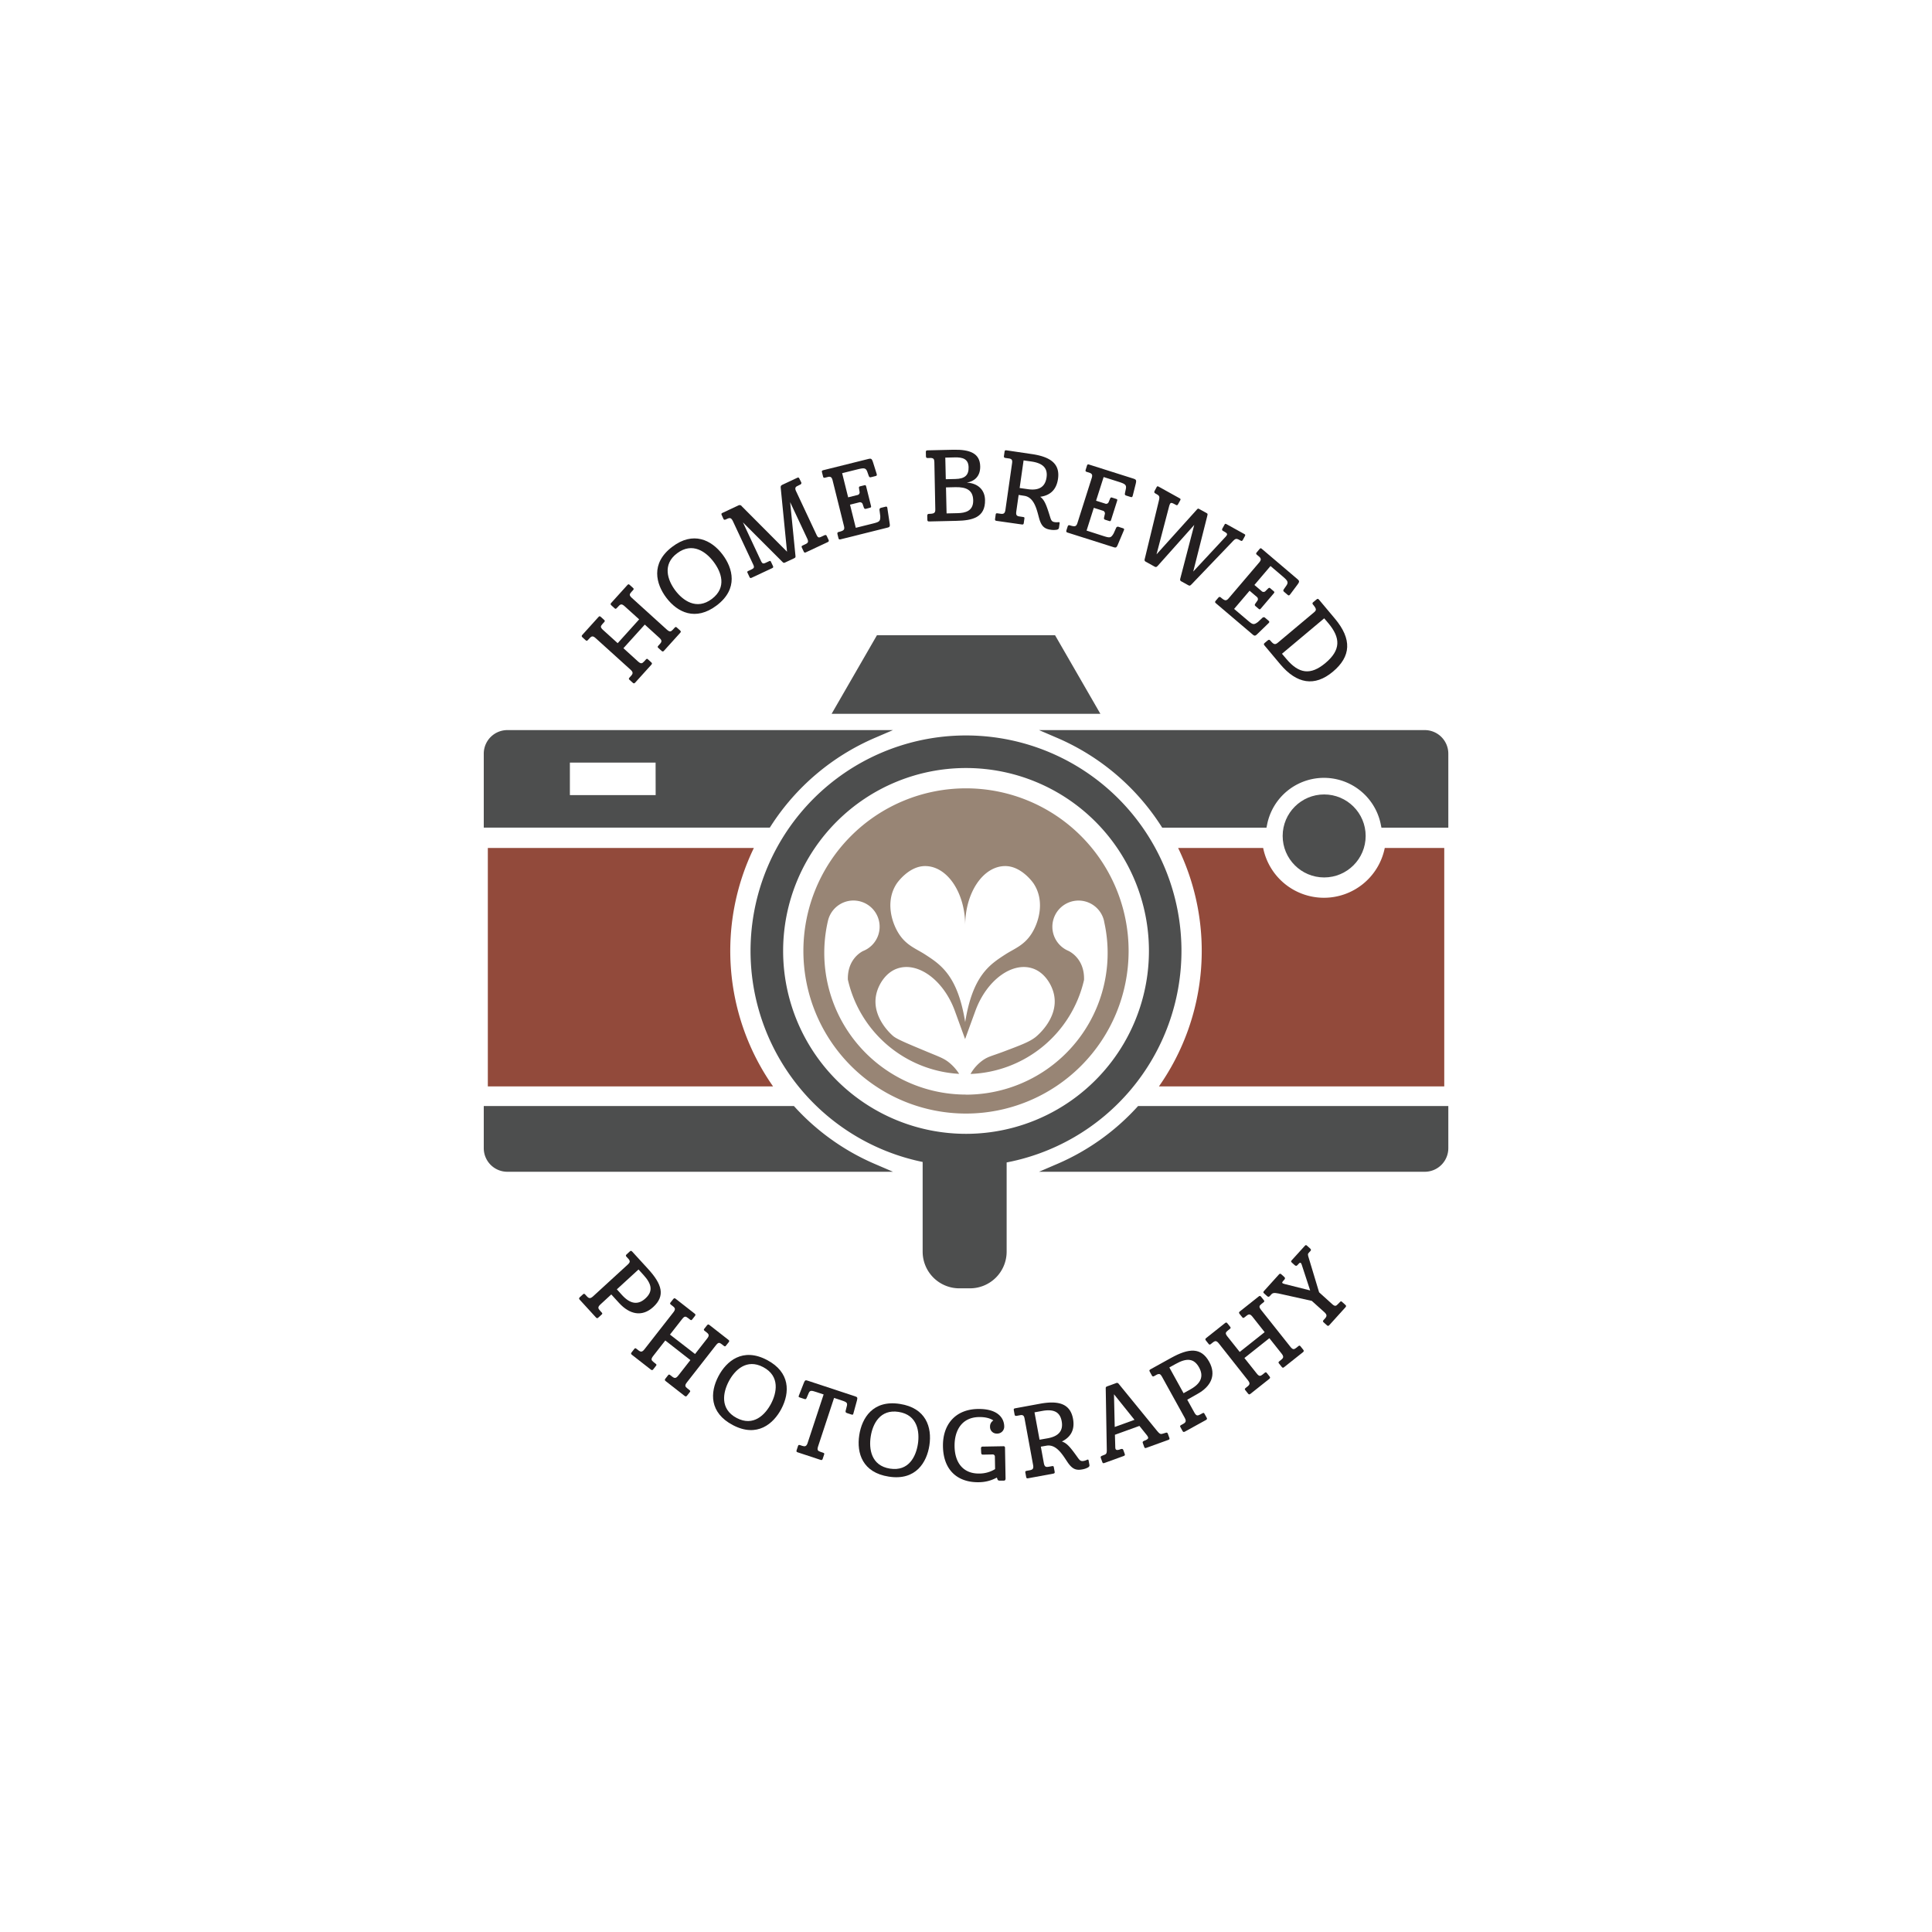 <svg id="Layer_1" data-name="Layer 1" xmlns="http://www.w3.org/2000/svg" viewBox="0 0 1200 1200"><defs><style>.cls-1{fill:#988575;}.cls-2{fill:#924a3b;}.cls-3{fill:#4d4e4e;stroke:#4d4e4e;stroke-miterlimit:10;stroke-width:5.05px;}.cls-4{fill:#231f20;}</style></defs><path class="cls-1" d="M600,489.65a101,101,0,1,0,101,101A101,101,0,0,0,600,489.65Zm-43,59.09c.31-.46,7.52-10.81,17.6-10.81,13.75,0,24.89,16.52,24.89,36.9,0-20.38,11.14-36.9,24.88-36.9,10.09,0,17.3,10.35,17.6,10.81,7.12,10.69,3.42,23.91-1.29,31.24s-10.76,9.27-16.31,12.87c-9.57,6.22-20.23,13-24.88,42-4.65-29-15.31-35.78-24.89-42-5.55-3.6-11.6-5.55-16.3-12.87S549.87,559.43,557,548.74Zm43,131.12a88,88,0,0,1-85.85-107.45l.09-.39a16.26,16.26,0,0,1,15.85-12.69,16,16,0,0,1,2,.13,16.24,16.24,0,0,1,4,31.22c-2,1-9.77,5.72-9.47,17.75A75.29,75.29,0,0,0,595.75,667a29.32,29.32,0,0,0-6.11-6.92c-3.33-2.71-5.88-3.52-13.77-6.8-12.41-5.17-18.61-7.75-21-9.68-.88-.73-13.6-11.54-10.66-25.76,1.25-6.07,5.73-13.59,12.84-16.17,12.91-4.71,29,7,36,26.16l6.39,17.56q3.19-8.79,6.4-17.56c7-19.15,23.09-30.87,36-26.16,7.11,2.58,11.6,10.08,12.84,16.17,3,14.65-10.75,25.74-11.52,26.35-3.84,3-9.26,5-20.1,9.09-7.18,2.68-9.18,2.93-12.36,5.09a26.39,26.39,0,0,0-7.89,8.68,75.26,75.26,0,0,0,70.5-58.38c.45-13.9-9.9-18.16-9.9-18.16h0a16.25,16.25,0,1,1,22-19.74,15.12,15.12,0,0,1,.49,2.14,88,88,0,0,1-86,107Z"/><path class="cls-2" d="M468.25,526.68H303V674.79H480.17a146.58,146.58,0,0,1-11.92-148.11Z"/><path class="cls-3" d="M492,689.5H303v23.66a12.12,12.12,0,0,0,12.11,12.12H542.38A146.88,146.88,0,0,1,492,689.5Z"/><path class="cls-3" d="M657.62,725.28H884.94a12.12,12.12,0,0,0,12.11-12.12V689.5H708A146.88,146.88,0,0,1,657.62,725.28Z"/><path class="cls-3" d="M731.3,590.64a131.3,131.3,0,1,0-155.7,129v57.84a20.25,20.25,0,0,0,20.19,20.2h6.73a20.26,20.26,0,0,0,20.2-20.2V719.91A131.28,131.28,0,0,0,731.3,590.64ZM600,706.77A116.13,116.13,0,1,1,716.15,590.64,116.14,116.14,0,0,1,600,706.77Z"/><polygon class="cls-3" points="653.86 397.09 546.14 397.09 520.9 440.85 679.1 440.85 653.86 397.09"/><circle class="cls-3" cx="822.46" cy="519.22" r="23.25"/><path class="cls-2" d="M822.34,557.62a38.52,38.52,0,0,1-37.77-30.94H731.75a146.58,146.58,0,0,1-11.92,148.11H897.05V526.68H860.1A38.52,38.52,0,0,1,822.34,557.62Z"/><path class="cls-3" d="M884.94,456H657.62a147.12,147.12,0,0,1,65.62,55.54h61.33a38.52,38.52,0,0,1,75.53,0h36.95V468.11A12.12,12.12,0,0,0,884.94,456Z"/><path class="cls-3" d="M303,468.11v43.42H476.76A147.12,147.12,0,0,1,542.38,456H315.06A12.12,12.12,0,0,0,303,468.11Zm106.77,28.28H351.44V471.14h58.28Z"/><path class="cls-4" d="M397,384.7l-9-8.13c-1.72-1.56-2.54-1.48-3.85,0l-.95,1c-.66.72-.92.74-1.51.2l-1.9-1.72c-.73-.66-.66-1-.09-1.64l9.95-11c.57-.64.87-.7,1.6,0l1.9,1.72c.59.54.61.8,0,1.48l-1,1.09c-1.32,1.45-1.42,2.11.44,3.79L414.12,391c1.86,1.69,2.59,1.43,3.9,0l.9-1c.66-.72.92-.74,1.47-.24l2,1.8c.59.54.66.92,0,1.6l-9.94,11c-.58.64-.92.66-1.56.08l-2-1.81c-.5-.45-.56-.75.06-1.43l.91-1c1.31-1.45,1.35-2.32-.37-3.88l-9-8.18-13.27,14.67,9,8.18c1.86,1.68,2.58,1.43,3.9,0l.9-1c.7-.77.92-.74,1.46-.24l2,1.81c.59.53.66.92,0,1.6l-9.94,11c-.58.63-.92.65-1.56.08l-2-1.81c-.5-.45-.55-.76.06-1.44l.91-1c1.31-1.46,1.35-2.33-.37-3.89l-21.53-19.47c-1.72-1.56-2.54-1.48-3.86,0l-.94,1c-.66.73-.92.74-1.51.21l-1.91-1.73c-.72-.66-.65-1-.08-1.64l9.94-11c.58-.64.88-.7,1.61,0l1.91,1.73c.59.53.6.79,0,1.47l-1,1.09c-1.32,1.45-1.42,2.11.44,3.79l9,8.14Z"/><path class="cls-4" d="M417.54,339.63c13-9.85,24.35-4.34,31.29,4.85,6.27,8.31,10,21.25-3.71,31.58-13.1,9.89-24.35,4.34-31.29-4.85C407.48,362.8,403.9,349.93,417.54,339.63Zm1.93,27.16c4.58,6.06,13.09,12.46,22.67,5.23s5.77-16.87,1.08-23.08c-4.5-6-13-12.57-22.7-5.26C411.33,350.61,414.57,360.29,419.47,366.79Z"/><path class="cls-4" d="M488.84,342.67l-3.94-39.86c0-.94.14-1.29,1.3-1.83l8.87-4.16c.78-.36,1.08-.3,1.47.53l1,2A1.06,1.06,0,0,1,497,301l-1.8.91c-.78.36-1.76,1-.8,3.07l12.63,26.94c.94,2,1.39,2.25,3,1.5l1.89-.88c.88-.42,1.29-.27,1.63.45l1.06,2.27c.39.83.14,1.16-.69,1.55L500.69,343c-.78.37-1.13.33-1.52-.5l-1.07-2.27c-.33-.72-.3-1.08.59-1.49l1.61-.76c1.6-.75,2-1.48,1.1-3.42l-10.63-22.67,3.32,33.47c.05.85-.06,1-1.06,1.5l-5.21,2.44c-.83.39-1.1.39-1.69-.15l-24.68-24.67,11.17,23.84c.91,1.94,1.46,1.95,3.29,1.09l1.61-.75c.83-.39,1.05-.36,1.38.36l1.15,2.44c.39.83.19,1.13-.53,1.47l-12.58,5.89c-.73.34-1.08.3-1.44-.47l-1.17-2.5c-.34-.72-.23-.9.6-1.29l1.56-.73c1.88-.88,2.19-1.37,1.31-3.25l-12.7-27.11c-1.13-2.11-2-1.83-3.48-1.21l-.83.39c-.91.36-1.23.11-1.49-.45l-1-2.21c-.39-.84-.25-1.11.58-1.49l9.87-4.63a1.59,1.59,0,0,1,2,.6Z"/><path class="cls-4" d="M514.6,296.16l-2.14.53c-.77.19-1.08,0-1.27-.82l-.63-2.49c-.22-.89,0-1.13.93-1.37l27.38-6.82c2.2-.55,2.58-.52,3.43,2.11l2.12,6.73c.34,1.11.29,1.44-.72,1.69l-2.55.64c-.89.22-1.23.11-1.63-1l-.85-2.38c-1-2.66-2.3-2.39-7.17-1.18l-8.43,2.1,3.73,15,5.64-1.4a1.68,1.68,0,0,0,1.43-2.13l-.31-2c-.12-1,0-1.14.92-1.37l2.32-.57c.89-.23,1,.06,1.23.89l2.91,11.7c.2.77.22,1.14-.61,1.35L538,316c-.84.21-1.13,0-1.46-.77l-.66-1.92a1.75,1.75,0,0,0-2.28-1.26l-5.64,1.41,3.58,14.37,10.87-2.71c3.92-1,4.38-1.4,4.34-4.61l-.48-3.73c0-.81.21-1.18,1.1-1.41l2.55-.63c.89-.23,1.16.09,1.25.95l1.44,9.6c.28,1.89-.16,2.13-1.59,2.48l-28.87,7.2c-.77.19-1.17.1-1.39-.79l-.58-2.32c-.22-.89.06-1.28.71-1.44,3.27-.81,3.88-1.41,3.29-3.78l-7.07-28.4C516.64,296.47,516,296,514.6,296.16Z"/><path class="cls-4" d="M578.39,284.44l-2.21.05c-.79,0-1-.28-1.06-1.08l-.06-2.57c0-.91.22-1.1,1.2-1.13l15.85-.36c10.53-.24,16.53,2.31,16.71,10.27.16,6.55-4,9.4-8.15,10.11v.06c6.38.34,11,4.16,11.15,10.71.25,11-7.92,12.8-17.65,13l-17,.39c-.79,0-1.16-.15-1.18-1.07l-.06-2.39c0-.92.34-1.23,1-1.25,3.37-.08,4.09-.52,4-3L580.35,287C580.3,285.19,579.8,284.59,578.39,284.44Zm9.06,13.21,6-.14c5.82-.13,8.28-2.34,8.16-7.29-.12-5.27-3.76-6.23-8.59-6.12l-5.88.14Zm.49,21.24,6.92-.16c4.53-.1,9.77-1.21,9.61-8-.14-6.37-4.29-8.29-11.09-8.14l-5.81.14Z"/><path class="cls-4" d="M632.7,307.41l-1.45,10.18c-.36,2.49.32,3,2.32,3.24l1.7.25c1,.14,1.12.34,1,1.07l-.38,2.67c-.11.78-.34,1.06-1.31.92l-15.52-2.21c-.91-.13-1.11-.41-1-1.26l.38-2.67c.09-.66.31-.88,1.28-.74l1.64.23c2,.29,2.8-.15,3.13-2.46l4.14-29c.25-1.76-.14-2.49-1.58-2.82l-2.3-.33c-.79-.11-1.32-.25-1.18-1.28l.37-2.55c.13-.91.39-1.05,1.43-.91L640.67,282c11.82,1.68,17.81,6.07,16.48,15.4-1,7.09-5.2,10.39-11.06,11.16,2.81,2,4,5.58,6.3,13,.65,2,1.19,2.52,2.83,2.76a8.67,8.67,0,0,0,2.16,0c.5-.06.86.06.77.66l-.38,2.67c-.09.67-.28,1.07-1.31,1.36a11.94,11.94,0,0,1-4,0c-3.88-.55-5.54-2.4-6.78-6.22-1.48-4.79-2.72-13.87-9.51-14.84Zm5.77-3.57c6.91,1,10.72-1.43,11.56-7.31s-2.38-8.88-9.53-9.9l-4.73-.67-2.45,17.15Z"/><path class="cls-4" d="M677.07,293.77,675,293.1c-.76-.24-.89-.6-.65-1.36l.77-2.46c.28-.87.57-1,1.5-.68l26.93,8.54c2.16.69,2.47.92,1.81,3.6l-1.72,6.85c-.29,1.12-.5,1.38-1.49,1.06l-2.52-.79c-.87-.28-1.11-.55-.87-1.7l.52-2.46c.56-2.78-.7-3.25-5.49-4.77l-8.3-2.63L680.79,311l5.54,1.76a1.67,1.67,0,0,0,2.33-1.06l.79-1.87c.41-.9.62-1,1.5-.69l2.28.73c.88.27.84.59.58,1.4l-3.65,11.51c-.24.76-.41,1.09-1.23.83l-2.33-.74c-.82-.26-1-.57-.84-1.42l.44-2a1.74,1.74,0,0,0-1.27-2.26l-5.55-1.76-4.49,14.13L685.58,333c3.86,1.22,4.48,1.1,6.12-1.66l1.54-3.43a1.18,1.18,0,0,1,1.67-.63l2.52.8c.87.28.93.68.56,1.46l-3.8,9c-.75,1.76-1.26,1.72-2.66,1.28l-28.38-9c-.76-.24-1-.53-.78-1.41l.73-2.27c.27-.88.72-1.06,1.36-.86,3.21,1,4,.84,4.78-1.5l8.86-27.91C678.64,295.1,678.35,294.37,677.07,293.77Z"/><path class="cls-4" d="M718.34,344.31l24.75-27.46c.89-1,1-1.11,1.79-.69l4.6,2.55c.75.42.6.69.33,1.93L741.14,355l19.73-21.2a7.06,7.06,0,0,0,1.1-1.35c.54-1-.1-1.46-2.3-2.67a1,1,0,0,1-.42-1.5l1.24-2.25c.45-.81.56-.88,1.69-.26l10.66,5.91c.69.39.76.64.32,1.44L772,335.24c-.3.54-.62,1-1.42.55-2.73-1.52-3.06-1.56-5.33.89l-25.11,26.21c-1,1-1.22,1.07-2.29.48l-4.08-2.26c-1-.53-.82-1.16-.59-2.08l8.59-33-22.57,25.3c-.92,1-1.28,1-2.08.59l-5.41-3c-.7-.38-1-.8-.63-2l8.61-35.49c.77-3.14.54-3.48-1.71-4.73-1.23-.68-1.25-1-.65-2.11l1-1.88c.41-.75.66-.82,1.41-.4l12.86,7.13c.75.41.79.71.41,1.41l-1.28,2.3c-.33.59-.67.83-1.31.47-2.36-1.31-3.14-1.67-3.7-.65a8.81,8.81,0,0,0-.62,1.75Z"/><path class="cls-4" d="M782.37,346l-1.68-1.42c-.6-.52-.59-.91-.08-1.52l1.67-2c.6-.7.9-.68,1.65,0l21.51,18.28c1.73,1.47,1.93,1.8.28,4L801.49,369c-.71.92-1,1.08-1.79.4l-2-1.7c-.7-.6-.82-.94-.16-1.9l1.45-2.08c1.59-2.34.6-3.26-3.23-6.51l-6.62-5.64-10,11.76,4.43,3.77a1.66,1.66,0,0,0,2.56-.08l1.45-1.42c.73-.66.95-.64,1.65,0l1.82,1.55c.7.59.54.86,0,1.52l-7.82,9.19c-.51.61-.8.85-1.45.29l-1.87-1.59c-.65-.55-.68-.9-.21-1.63l1.17-1.66a1.74,1.74,0,0,0-.3-2.58l-4.43-3.77-9.61,11.29,8.55,7.26c3.08,2.62,3.69,2.75,6.28.84l2.74-2.57a1.19,1.19,0,0,1,1.79.08l2,1.7c.7.6.6,1,0,1.57l-7,6.78c-1.37,1.33-1.82,1.1-2.94.15l-22.68-19.28c-.61-.52-.77-.89-.17-1.59l1.54-1.82c.6-.7,1.08-.7,1.59-.26,2.57,2.18,3.4,2.33,5,.46l19-22.31C783.3,347.87,783.33,347.09,782.37,346Z"/><path class="cls-4" d="M816.2,380.3c1.54-1.3,1.61-2.08-.67-4.8-.51-.61-.44-1,.17-1.51l2-1.65c.71-.59,1-.52,1.64.23l9.76,11.64c10.75,12.8,10.07,23.53-1.24,33s-22.44,7.56-32.68-4.64l-9.76-11.64c-.51-.6-.61-1,.1-1.59l1.83-1.54c.7-.59,1.17-.51,1.61,0,2.16,2.58,3,2.87,4.84,1.29Zm-17.19,29c7.76,9.24,15.06,10.23,24.25,2.51,9.62-8.07,9.46-15.61,1.78-24.75l-2.56-3-26.23,22Z"/><path class="cls-4" d="M379.68,804,373,810.15c-1.84,1.7-1.62,2.49-.3,3.93l.91,1c.67.72.61.93.07,1.43l-2,1.82c-.58.54-.93.61-1.55-.07l-10-10.93c-.58-.63-.6-1,0-1.6l2-1.82c.49-.45.8-.49,1.46.24l.91,1c1.28,1.4,2.19,1.57,3.9,0L390,785.36c1.3-1.2,1.43-2,.61-3.14l-1.49-1.63c-.54-.58-.48-1,.11-1.51l1.9-1.74c.67-.62,1-.56,1.64.16l9.76,10.66c8.69,9.48,10.81,16.68,3.22,23.64-6.95,6.37-14.68,4.64-21.22-2.49Zm6.74.46c5.17,5.65,10,6.16,14.48,2,4.83-4.43,4-8.88-1.31-14.66l-3-3.3-13.46,12.33Z"/><path class="cls-4" d="M431.71,841l7.47-9.55c1.43-1.83,1.28-2.64-.26-3.85l-1.11-.87c-.77-.6-.8-.86-.31-1.49l1.58-2c.61-.78,1-.73,1.64-.2l11.67,9.12c.67.53.75.83.15,1.6l-1.59,2c-.48.63-.74.66-1.46.1l-1.16-.91c-1.55-1.21-2.21-1.26-3.75.72L426.7,858.54c-1.54,2-1.24,2.68.31,3.89l1.06.83c.77.6.8.86.35,1.44l-1.66,2.12c-.49.63-.87.72-1.6.15l-11.67-9.12c-.67-.53-.71-.87-.19-1.55l1.66-2.12c.42-.53.71-.61,1.44,0l1.06.83c1.54,1.21,2.41,1.19,3.84-.64l7.51-9.6-15.58-12.18-7.5,9.6c-1.55,2-1.25,2.68.3,3.89l1.06.83c.82.64.8.86.35,1.44l-1.66,2.12c-.49.63-.87.72-1.59.15l-11.68-9.12c-.67-.53-.71-.88-.19-1.55l1.66-2.12c.42-.53.71-.61,1.44,0l1.06.83c1.54,1.21,2.41,1.19,3.84-.64l17.88-22.86c1.43-1.84,1.29-2.65-.26-3.85l-1.11-.87c-.77-.61-.8-.86-.31-1.49l1.58-2c.61-.78,1-.73,1.64-.2l11.67,9.12c.67.53.75.82.15,1.6l-1.58,2c-.49.63-.75.66-1.48.09l-1.15-.9c-1.55-1.21-2.21-1.26-3.75.72l-7.47,9.55Z"/><path class="cls-4" d="M476.4,844.71c14.46,7.62,14.28,20.18,8.91,30.37-4.85,9.2-15,18.06-30.15,10.06-14.52-7.65-14.28-20.19-8.91-30.37C451.16,845.45,461.29,836.74,476.4,844.71ZM452.65,858c-3.54,6.72-5.71,17.13,4.91,22.73,10.45,5.51,17.7-2,21.33-8.83,3.48-6.61,5.84-17.13-4.89-22.78C463.82,843.75,456.44,850.8,452.65,858Z"/><path class="cls-4" d="M494.81,900.7l.85-2.56c.21-.64.46-.81,1.33-.53l1.28.43c1.69.55,2.54.32,3.25-1.45l10.05-30.47-4.24-1.4c-3.32-1.09-4.15-1.3-5,.48L501,868.31c-.4.83-.67.87-1.54.58l-2.62-.86c-1-.33-.91-.56-.57-1.41l3-7.66c.73-1.82,1.06-1.84,2.51-1.36L531,867.24c1.46.48,1.77.72,1.27,2.61l-2.17,7.93c-.21.83-.3,1.12-1.29.8l-2.62-.86c-.87-.29-1.1-.56-.95-1.42l.82-3.27c.38-1.94-.47-2.28-4-3.45l-4-1.31-9.89,30c-.79,2.38-.27,2.94,1.59,3.55l1.34.44c.93.31,1,.52.76,1.22l-.85,2.56c-.24.76-.57,1-1.39.7l-14.13-4.66C494.7,901.82,494.54,901.51,494.81,900.7Z"/><path class="cls-4" d="M558.94,872c16.16,2.5,20.07,14.44,18.31,25.82-1.59,10.28-8.29,22-25.23,19.33-16.22-2.51-20.07-14.45-18.31-25.82C535.32,880.91,542.06,869.37,558.94,872Zm-18.13,20.3c-1.17,7.5.17,18.06,12,19.89,11.68,1.81,16.11-7.6,17.31-15.29,1.14-7.38-.06-18.1-12-19.95C546.74,875.18,542.05,884.24,540.81,892.29Z"/><path class="cls-4" d="M609.31,899.75c0-.79.23-1.22,1-1.24l12.92-.23a.88.88,0,0,1,1,1l.34,19c0,.86-.28,1.35-1.08,1.37l-2.39,0c-1,0-1.35-.22-1.61-1l-.32-.91a23.61,23.61,0,0,1-11.21,2.89c-12.43.23-22-6.76-22.27-22.25-.24-13.35,7.49-23,21.69-23.24,12-.21,16.26,5.34,16.36,10.79a4.31,4.31,0,0,1-4.51,4.49,4.1,4.1,0,0,1-4.3-4.27,4.34,4.34,0,0,1,2.07-3.89c-2.05-1.37-5.06-2.18-9-2.1-10.65.19-15.28,8.42-15.1,18.27.19,10.47,5.69,17,15.43,16.81a18.69,18.69,0,0,0,9.74-2.75l-.13-7.71a1.31,1.31,0,0,0-1.5-1.39l-5.94.11c-.73,0-1-.35-1.06-1.14Z"/><path class="cls-4" d="M646.48,898.55l1.85,10.11c.46,2.47,1.25,2.7,3.24,2.33l1.68-.31c1-.18,1.18,0,1.31.7l.49,2.65c.14.78,0,1.11-.94,1.29l-15.42,2.84c-.9.16-1.19,0-1.34-.88l-.49-2.65c-.12-.66,0-.93,1-1.11l1.62-.3c2-.36,2.61-1,2.19-3.33l-5.29-28.78c-.32-1.74-.93-2.32-2.39-2.17l-2.29.42c-.79.14-1.34.18-1.53-.84l-.46-2.53c-.17-.9,0-1.13,1.06-1.32l15.18-2.79c11.74-2.16,18.81.09,20.52,9.36,1.29,7-1.62,11.5-6.93,14.1,3.29,1,5.59,4,10.11,10.34,1.25,1.7,1.93,2,3.56,1.71a7.86,7.86,0,0,0,2-.69c.46-.21.83-.21.94.39l.49,2.65c.12.66.08,1.1-.81,1.7a11.7,11.7,0,0,1-3.81,1.26c-3.86.71-6-.51-8.41-3.74-2.93-4.07-7-12.28-13.73-11Zm4.33-5.22c6.86-1.26,9.7-4.77,8.62-10.61s-5.07-7.66-12.18-6.35l-4.7.86,3.14,17Z"/><path class="cls-4" d="M707.71,885.66l-15.21,5.5.22,7.61c0,1.88.75,2.07,2.42,1.66l1-.37c1.08-.26,1.35,0,1.63.71l.79,2.19c.31.86.08,1.14-.84,1.47l-11.69,4.24c-.75.27-1.1.2-1.41-.67l-.81-2.24c-.27-.75-.23-1.16.62-1.53l1.65-.66c1-.43,1.39-.83,1.37-3l-.66-38.19c0-.79.09-1,1.18-1.4l5.19-1.88a1.24,1.24,0,0,1,1.61.33l23.66,29c2,2.41,2.35,2.53,4.27,1.9l1.06-.31c1-.38,1.37-.18,1.64.57l.86,2.37c.31.86.2,1.09-.84,1.47l-13.18,4.77c-1,.36-1.28.27-1.59-.6l-.79-2.19c-.27-.74-.18-1,.81-1.53l.75-.27c1.38-.69,1.95-1.09,1.64-2A6.94,6.94,0,0,0,712,891Zm-15.33.66,12.27-4.44L691.92,866Z"/><path class="cls-4" d="M737.42,869.38l4.39,7.93c1.21,2.2,2,2.16,3.75,1.21l1.17-.65c.86-.47,1.06-.37,1.41.27l1.31,2.36c.38.69.37,1-.43,1.5l-13,7.17c-.75.42-1.13.35-1.55-.4l-1.3-2.36c-.33-.59-.29-.89.57-1.36l1.18-.66c1.66-.92,2-1.75.91-3.79L721.68,855c-.86-1.56-1.58-1.85-2.9-1.33l-1.93,1.07c-.69.38-1.06.23-1.44-.47L714.16,852c-.44-.81-.32-1.09.54-1.56l12.64-7c11.25-6.23,18.74-6.6,23.72,2.4,4.57,8.25,1.09,15.36-7.38,20Zm2-6.44c6.69-3.71,8.31-8.24,5.35-13.6-3.17-5.73-7.71-6-14.56-2.16l-3.91,2.17,8.83,16Z"/><path class="cls-4" d="M785.5,827.42,778,817.93c-1.45-1.83-2.27-1.88-3.81-.66l-1.1.88c-.77.61-1,.58-1.52,0l-1.6-2c-.61-.77-.49-1.1.18-1.64l11.61-9.22c.68-.53,1-.54,1.59.23l1.6,2c.5.63.47.88-.25,1.46l-1.15.91c-1.54,1.22-1.74,1.85-.18,3.82l18.06,22.74c1.57,2,2.32,1.83,3.86.61l1-.83c.77-.61,1-.58,1.49,0l1.68,2.11c.49.63.49,1-.23,1.59l-11.61,9.22c-.67.54-1,.5-1.55-.18l-1.68-2.11c-.42-.52-.43-.83.29-1.4l1.06-.84c1.53-1.22,1.72-2.07.27-3.89l-7.58-9.55-15.5,12.31,7.59,9.55c1.56,2,2.31,1.83,3.85.61l1-.84c.82-.64,1-.58,1.49,0l1.67,2.11c.5.62.5,1-.22,1.59l-11.61,9.22c-.67.53-1,.49-1.55-.18l-1.68-2.11c-.42-.53-.42-.83.29-1.4l1.06-.84c1.54-1.22,1.72-2.07.27-3.9L757.09,834.5c-1.45-1.82-2.27-1.87-3.81-.65l-1.1.88c-.77.61-1,.58-1.52-.05l-1.6-2c-.61-.77-.49-1.11.18-1.64l11.61-9.22c.68-.53,1-.54,1.59.22l1.6,2c.5.62.47.88-.25,1.45l-1.15.92c-1.54,1.22-1.74,1.85-.18,3.82l7.55,9.49Z"/><path class="cls-4" d="M822.56,815l-7.78-7-20.61-4.58c-2.81-.55-3.67-.42-4.65.67l-.82.91c-.62.68-1.14.53-1.73,0l-1.78-1.6c-.68-.62-.65-.92-.08-1.56l9.19-10.18c.58-.64.92-.74,1.6-.12l1.68,1.51c.6.54.8,1,.18,1.73l-.74.82c-1,1.09-.84,1.47.83,1.91l15.91,4-5.24-16c-.52-1.62-1.2-1.33-1.85-.6l-.78.86c-.66.73-1.19.5-1.78,0l-1.68-1.52c-.69-.62-.66-.92,0-1.6l8-8.82c.57-.64.87-.61,1.51,0l1.77,1.6c.6.54.79,1,.18,1.64l-.95,1c-.66.72-.77,1.12,0,3.42l6.38,21.18,8.36,7.55c1.54,1.31,2.26,1,3.49-.39l1-1c.65-.73.87-.69,1.42-.2l2,1.8c.6.54.66.92.09,1.56l-10,11.05c-.58.63-.92.65-1.56.08l-2-1.81c-.5-.45-.56-.75,0-1.43l.91-1C824.24,817.46,824.28,816.59,822.56,815Z"/></svg>
